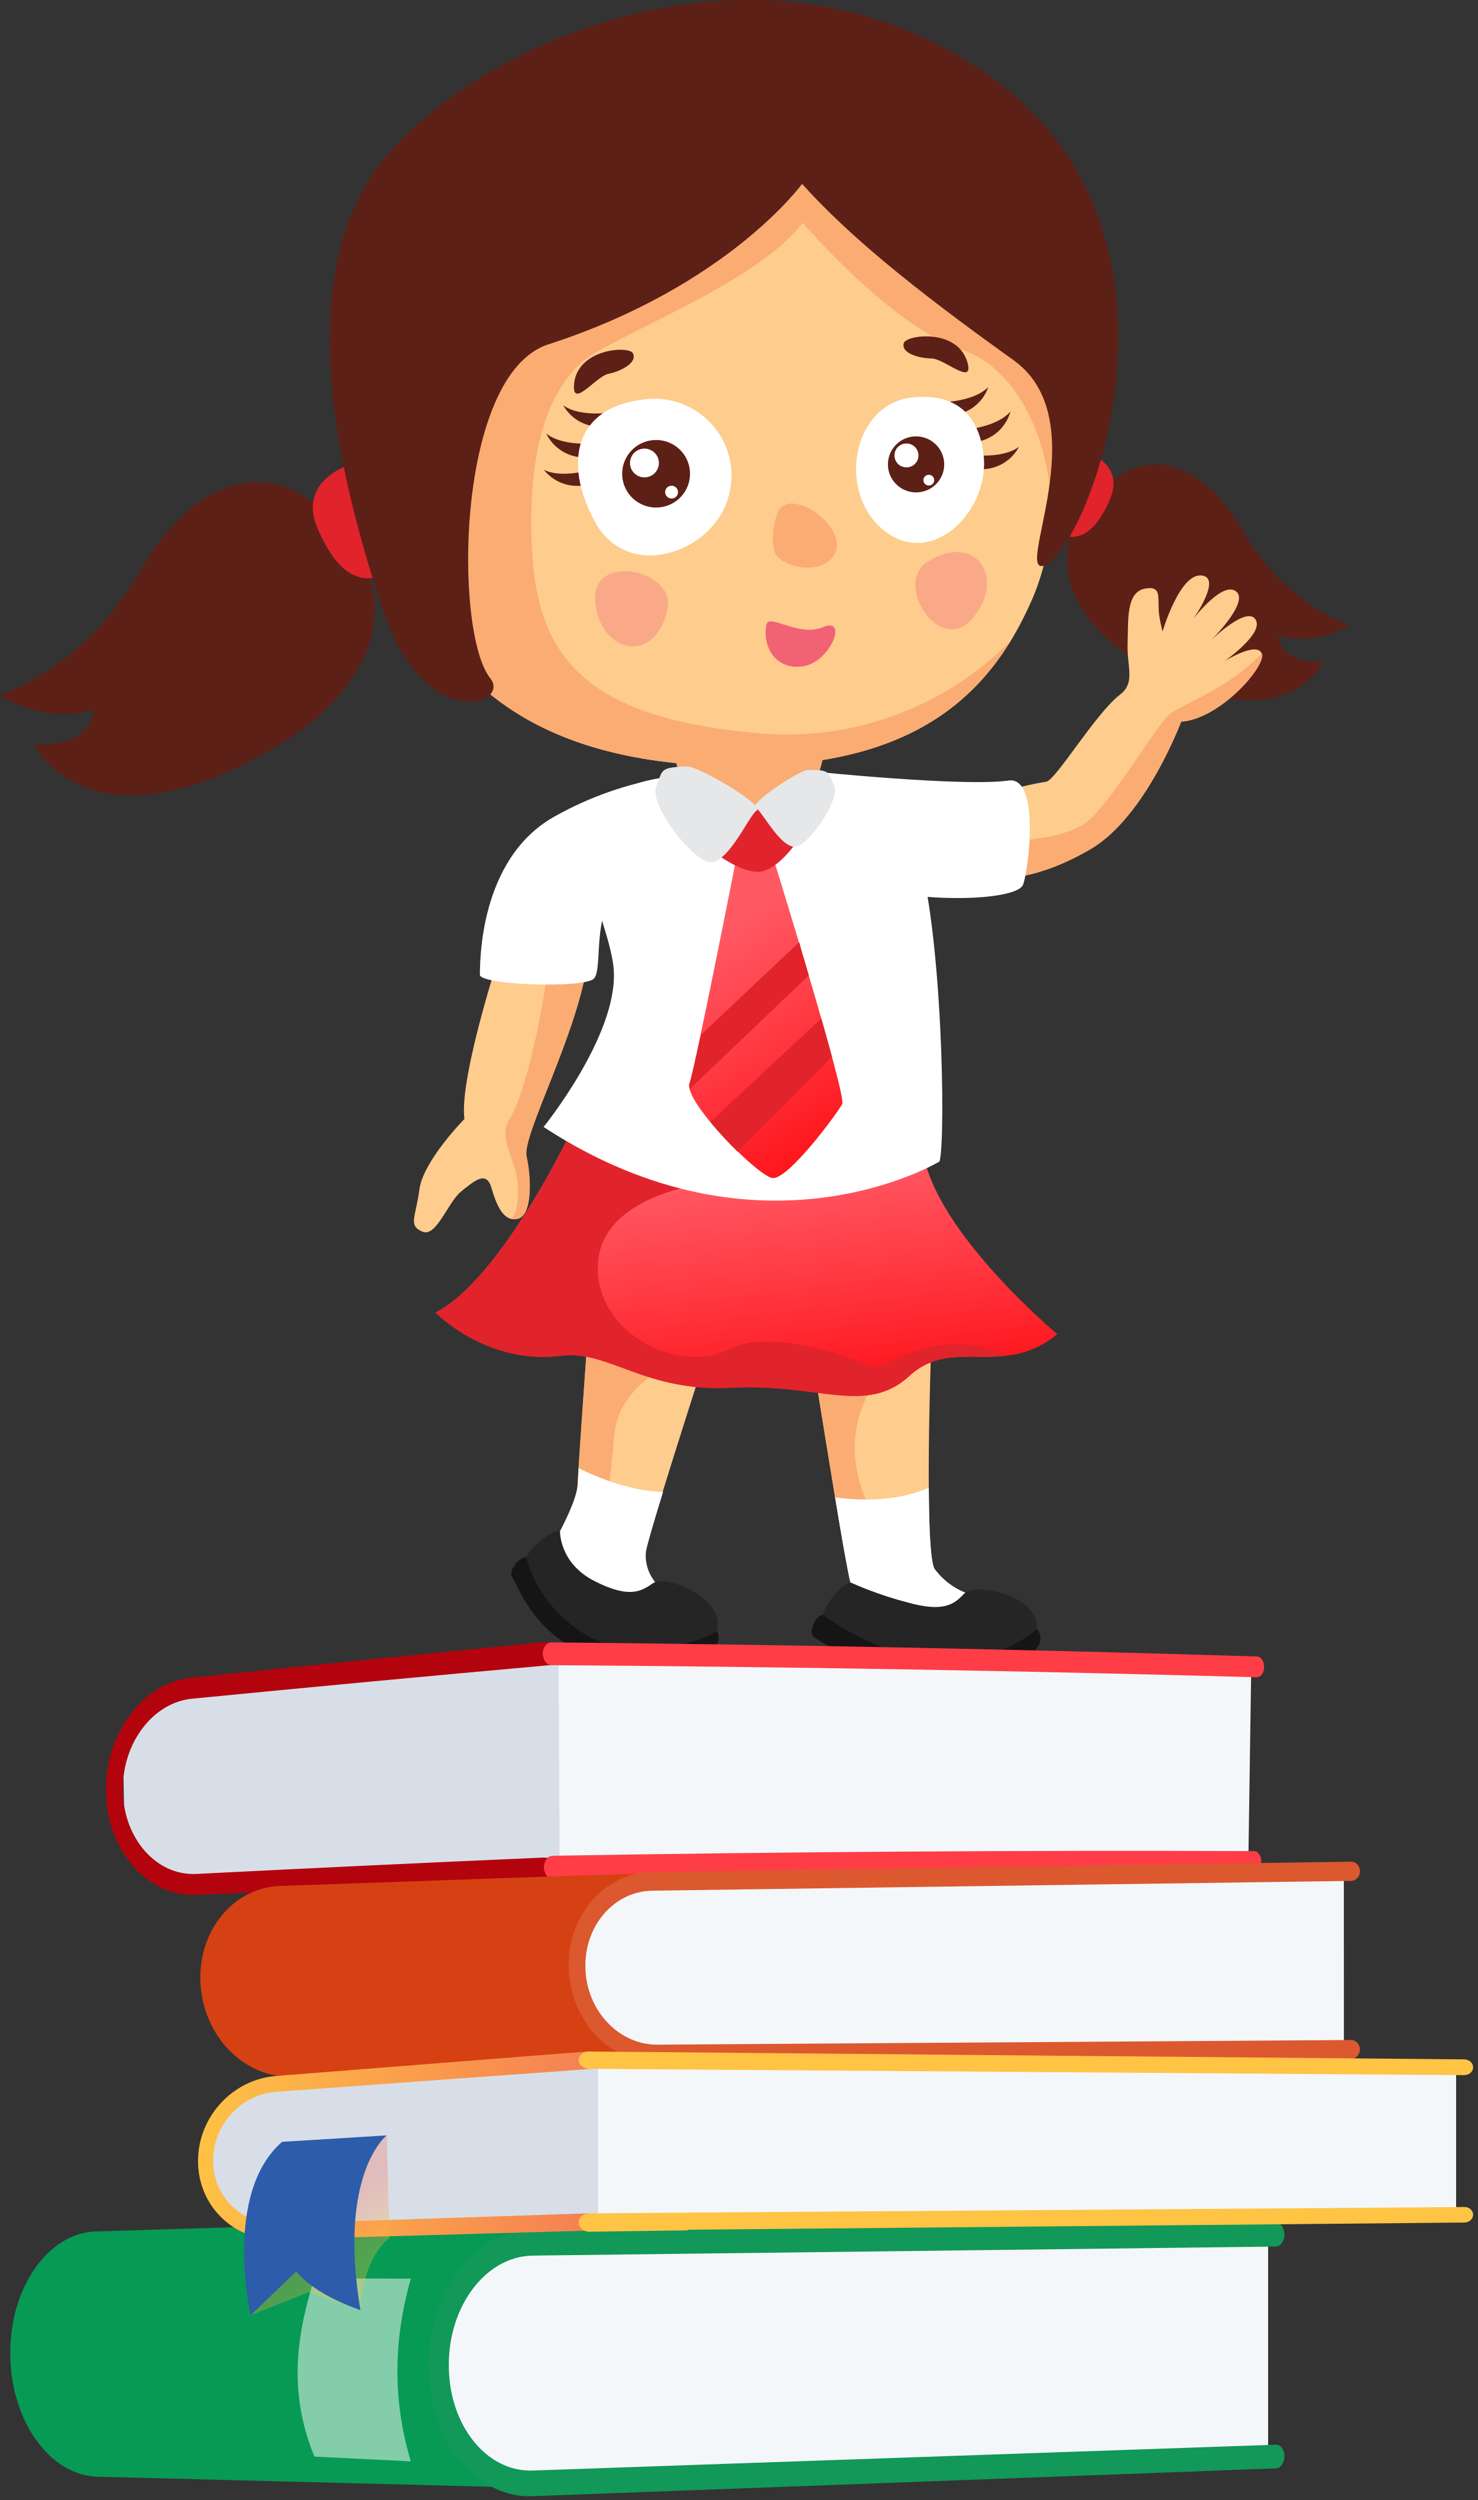 <svg width="252" height="426" viewBox="0 0 252 426" fill="none" xmlns="http://www.w3.org/2000/svg">
<rect x="0" y="0" width="252" height="426" fill="#333333" stroke="none"/>
<g clip-path="url(#clip0_528:2)">
<path d="M85.758 160.807C85.758 160.807 78.229 183.319 79.183 190.667C79.183 190.667 72.147 197.818 71.512 202.658C70.876 207.498 69.561 208.763 71.972 209.853C74.383 210.943 76.355 204.849 78.613 203.029C80.87 201.208 82.909 199.409 83.774 202.353C84.64 205.296 85.802 208.24 88.256 207.684C90.711 207.128 90.569 200.729 89.736 197.087C88.903 193.446 98.733 175.71 100.19 163.358C100.19 163.315 84.465 160.36 85.758 160.807Z" fill="#FECC8D"/>
<path d="M95.287 162.432L93.303 166.062C93.303 166.062 90.739 184.137 86.838 190.787C84.766 194.319 88.372 197.753 88.317 202.713C88.317 205.634 87.901 206.899 87.221 207.651C87.581 207.74 87.957 207.74 88.317 207.651C90.783 207.106 90.629 200.696 89.796 197.055C88.964 193.414 98.793 175.677 100.251 163.326L95.287 162.432Z" fill="#FAAC73"/>
<path d="M60.654 93.578C48.698 75.558 33.553 80.42 23.964 97.187C14.376 113.953 -0.035 118.466 -0.035 118.466C-0.035 118.466 7.351 123.492 16.019 120.952C16.019 120.952 15.932 127.209 5.861 126.904C5.861 126.904 13.389 142.351 37.969 131.875C62.55 121.399 68.434 105.265 60.654 93.578Z" fill="#5D2016"/>
<path d="M59.767 79.145C59.767 79.145 50.594 81.794 54.145 90.046C57.696 98.299 61.816 99.759 65.98 97.677C70.145 95.595 59.767 79.145 59.767 79.145Z" fill="#E1232C"/>
<path d="M184.324 87.768C193.321 74.206 204.718 77.869 211.928 90.482C219.139 103.095 229.999 106.496 229.999 106.496C228.222 107.605 226.237 108.342 224.165 108.662C222.092 108.982 219.976 108.88 217.945 108.361C217.945 108.361 218.011 113.07 225.616 112.841C225.616 112.841 219.95 124.473 201.441 116.591C182.932 108.709 178.494 96.554 184.324 87.768Z" fill="#5D2016"/>
<path d="M185.015 76.899C185.015 76.899 191.908 78.894 189.245 85.097C186.582 91.3 183.448 92.401 180.336 90.853C177.223 89.305 185.015 76.899 185.015 76.899Z" fill="#E1232C"/>
<path d="M176.054 101.951C168.514 119.393 154.531 131.973 120.8 130.425C87.65 128.91 78.412 113.135 73.087 107.249C67.761 101.362 74.796 45.993 74.796 45.993L89.886 27.744L163.309 23.035C163.309 23.035 178.103 48.937 178.651 49.82C179.199 50.703 183.561 84.617 176.054 101.951Z" fill="#FECC8D"/>
<path d="M172.317 109.2C166.714 114.881 159.902 119.24 152.383 121.959C144.864 124.677 136.828 125.685 128.866 124.909C100.012 122.26 91.607 112.111 90.697 93.567C89.787 75.024 94.248 66.194 99.124 61.779C104.001 57.364 128.866 48.533 136.855 37.937C136.855 37.937 151.945 55.597 163.923 59.566C175.9 63.534 179.9 80.758 179.013 87.822C178.947 88.389 179.122 88.596 179.462 88.553C181.829 71.23 179.111 50.507 178.651 49.82C178.059 48.937 163.309 23.035 163.309 23.035L89.886 27.744L74.796 45.993C74.796 45.993 67.761 101.362 73.087 107.249C78.412 113.135 87.65 128.91 120.8 130.425C149.644 131.744 164.032 122.74 172.317 109.2Z" fill="#FAAC73"/>
<path d="M105.171 70.151C105.171 70.151 99.187 71.328 96.031 69.061C96.737 70.311 97.804 71.322 99.093 71.963C100.382 72.604 101.835 72.847 103.264 72.658L105.171 70.151Z" fill="#5D2016"/>
<path d="M102.189 75.493C102.189 75.493 96.139 76.278 93.137 73.868C93.759 75.162 94.756 76.24 96.001 76.963C97.246 77.686 98.679 78.02 100.117 77.924L102.189 75.493Z" fill="#5D2016"/>
<path d="M101.914 79.69C101.914 79.69 96.182 81.761 92.731 80.05C93.617 81.174 94.821 82.008 96.188 82.447C97.554 82.886 99.022 82.909 100.402 82.513L101.914 79.69Z" fill="#5D2016"/>
<path d="M159.746 68.57C159.746 68.57 165.839 68.679 168.513 65.943C168.043 67.299 167.174 68.483 166.019 69.342C164.864 70.201 163.477 70.696 162.036 70.761L159.746 68.57Z" fill="#5D2016"/>
<path d="M163.668 73.312C163.668 73.312 169.761 73.029 172.281 70.118C171.902 71.502 171.113 72.741 170.017 73.672C168.92 74.603 167.567 75.185 166.134 75.34L163.668 73.312Z" fill="#5D2016"/>
<path d="M164.629 77.4C164.629 77.4 170.645 78.425 173.736 76.136C173.064 77.404 172.025 78.442 170.753 79.115C169.48 79.788 168.034 80.064 166.601 79.908L164.629 77.4Z" fill="#5D2016"/>
<path d="M155.5 67.731C145.287 68.821 142.58 83.963 150.777 90.439C158.974 96.914 168.848 87.016 167.697 77.455C166.547 67.894 159.73 67.262 155.5 67.731Z" fill="white"/>
<path d="M110.114 68.025C98.06 69.213 95.868 78.709 101.468 88.956C107.068 99.203 121.489 94.232 124.163 84.802C124.791 82.731 124.892 80.537 124.459 78.416C124.025 76.296 123.069 74.316 121.677 72.653C120.284 70.991 118.499 69.698 116.481 68.89C114.464 68.082 112.276 67.785 110.114 68.025Z" fill="white"/>
<path d="M117.643 80.431C117.702 81.567 117.421 82.695 116.836 83.673C116.25 84.65 115.387 85.433 114.355 85.923C113.323 86.413 112.167 86.587 111.036 86.424C109.904 86.261 108.846 85.768 107.995 85.008C107.145 84.247 106.54 83.252 106.258 82.15C105.975 81.048 106.027 79.886 106.407 78.814C106.788 77.74 107.479 76.804 108.395 76.121C109.31 75.439 110.408 75.042 111.55 74.98C112.31 74.938 113.072 75.045 113.79 75.296C114.509 75.548 115.17 75.938 115.736 76.444C116.303 76.951 116.763 77.564 117.09 78.248C117.417 78.933 117.605 79.674 117.643 80.431Z" fill="#5D2016"/>
<path d="M112.338 78.763C112.363 79.247 112.244 79.728 111.995 80.145C111.745 80.561 111.378 80.895 110.938 81.104C110.498 81.313 110.006 81.387 109.523 81.318C109.041 81.249 108.59 81.039 108.228 80.715C107.865 80.391 107.607 79.967 107.487 79.497C107.366 79.027 107.388 78.533 107.55 78.075C107.712 77.618 108.007 77.219 108.397 76.928C108.787 76.637 109.254 76.468 109.741 76.441C110.065 76.424 110.389 76.47 110.695 76.577C111.001 76.684 111.283 76.85 111.524 77.066C111.765 77.282 111.961 77.543 112.101 77.834C112.241 78.125 112.321 78.441 112.338 78.763Z" fill="white"/>
<path d="M115.602 83.854C115.601 84.066 115.539 84.274 115.421 84.451C115.304 84.628 115.137 84.767 114.941 84.852C114.745 84.936 114.529 84.962 114.319 84.925C114.109 84.889 113.914 84.793 113.758 84.648C113.602 84.503 113.492 84.316 113.441 84.11C113.391 83.903 113.402 83.687 113.473 83.487C113.544 83.287 113.673 83.112 113.843 82.983C114.013 82.855 114.217 82.779 114.429 82.764C114.58 82.753 114.73 82.774 114.872 82.824C115.014 82.874 115.144 82.953 115.254 83.055C115.364 83.157 115.452 83.281 115.512 83.418C115.572 83.556 115.602 83.704 115.602 83.854Z" fill="white"/>
<path d="M160.984 78.872C161.034 79.815 160.803 80.752 160.318 81.564C159.834 82.376 159.118 83.027 158.262 83.434C157.406 83.842 156.447 83.987 155.508 83.853C154.568 83.719 153.69 83.31 152.983 82.679C152.277 82.048 151.775 81.223 151.54 80.308C151.305 79.394 151.348 78.43 151.664 77.54C151.979 76.649 152.553 75.871 153.313 75.305C154.072 74.739 154.984 74.41 155.932 74.359C157.203 74.293 158.448 74.732 159.395 75.578C160.341 76.423 160.913 77.608 160.984 78.872Z" fill="#5D2016"/>
<path d="M156.599 77.487C156.622 77.889 156.525 78.288 156.32 78.634C156.116 78.981 155.813 79.26 155.45 79.436C155.086 79.611 154.679 79.676 154.278 79.623C153.878 79.569 153.503 79.398 153.199 79.133C152.896 78.867 152.678 78.518 152.574 78.13C152.469 77.742 152.482 77.332 152.611 76.951C152.74 76.57 152.98 76.236 153.299 75.99C153.619 75.744 154.004 75.597 154.407 75.569C154.678 75.551 154.95 75.587 155.206 75.674C155.463 75.761 155.7 75.897 155.904 76.075C156.108 76.254 156.274 76.47 156.393 76.713C156.512 76.955 156.582 77.218 156.599 77.487Z" fill="white"/>
<path d="M159.281 81.761C159.292 81.942 159.248 82.122 159.155 82.279C159.063 82.435 158.926 82.561 158.761 82.639C158.597 82.718 158.413 82.746 158.232 82.721C158.052 82.695 157.883 82.617 157.747 82.496C157.611 82.375 157.515 82.216 157.47 82.04C157.425 81.864 157.433 81.679 157.494 81.508C157.555 81.337 157.666 81.188 157.813 81.08C157.959 80.971 158.134 80.909 158.317 80.9C158.559 80.888 158.796 80.972 158.977 81.133C159.158 81.294 159.267 81.52 159.281 81.761Z" fill="white"/>
<path d="M107.911 60.198C107.221 58.846 98.235 59.402 97.862 65.648C97.621 69.617 101.632 64.122 103.736 63.697C105.84 63.272 108.733 61.8 107.911 60.198Z" fill="#5D2016"/>
<path d="M154.1 58.465C154.516 57.015 163.447 55.881 164.992 61.91C165.979 65.758 160.992 61.114 158.845 61.081C156.697 61.048 153.585 60.198 154.1 58.465Z" fill="#5D2016"/>
<path d="M130.662 106.464C131.067 104.392 136.141 108.644 140.393 106.845C144.645 105.047 141.62 112.841 136.908 113.539C132.196 114.237 129.96 110.105 130.662 106.464Z" fill="#F16275"/>
<path d="M133.169 86.438C136.205 83.745 144.621 90.264 142.287 94.396C139.953 98.527 132.852 96.38 132.084 94.091C131.317 91.801 132.15 87.332 133.169 86.438Z" fill="#FAAC73"/>
<path d="M158.112 95.737C152.271 99.41 160.304 112.089 165.926 105.254C171.548 98.418 166.364 90.548 158.112 95.737Z" fill="#F9A987"/>
<path d="M113.815 103.749C115.229 97.023 100.544 93.938 101.498 102.714C102.451 111.489 111.821 113.266 113.815 103.749Z" fill="#F9A987"/>
<path d="M136.754 31.331C136.754 31.331 124.14 48.773 93.511 58.672C77.697 63.752 77.347 107.805 83.593 115.577C87.198 120.058 72.339 125.389 65.128 103.477C57.917 81.565 48.909 46.571 66.026 26.403C83.144 6.236 130.891 -13.932 168.731 12.962C206.571 39.856 185.563 93.219 178.199 96.304C172.49 98.702 187.306 71.721 172.786 61.353C155.219 48.806 144.414 39.845 136.754 31.331Z" fill="#5D2016"/>
<path d="M170.308 135.178C172.942 134.3 175.643 133.637 178.384 133.194C180.017 132.943 186.79 121.551 190.965 118.357C193.628 116.319 192.127 113.735 192.258 109.636C192.39 105.537 191.984 100.849 195.294 100.283C198.318 99.748 197.222 102.136 197.672 104.981C197.805 105.863 197.988 106.736 198.22 107.597C198.22 107.597 201.091 97.786 204.795 98.048C208.499 98.309 203.458 105.461 203.458 105.461C203.458 105.461 208.433 98.92 210.756 100.773C213.079 102.626 206.46 109.113 206.46 109.113C206.46 109.113 212.531 103.171 214.066 105.548C215.6 107.924 208.762 112.667 208.762 112.667C208.762 112.667 214.241 109.254 215.096 111.315C215.951 113.375 208.017 122.543 201.343 122.968C201.343 122.968 195.359 139.124 186.001 144.63C176.642 150.135 170.297 149.688 170.297 149.688L170.308 135.178Z" fill="#FECC8D"/>
<path d="M185.366 139.997C181.223 143.267 172.051 143.267 172.051 143.267L170.363 149.088V149.677C170.363 149.677 176.752 150.135 186.067 144.619C195.382 139.103 201.409 122.958 201.409 122.958C208.083 122.532 216.039 113.375 215.162 111.304C209.124 117.616 201.376 120.025 199.305 121.78C197.234 123.535 189.508 136.759 185.366 139.997Z" fill="#FAAC73"/>
<path d="M114.5 127.82C114.5 127.82 116.275 131.908 115.826 134.361C115.377 136.814 131.749 139.31 131.749 139.31L138.247 135.32C138.247 135.32 140.603 129.869 140.297 128.332C139.99 126.795 114.5 127.82 114.5 127.82Z" fill="#FAAC73"/>
<path d="M138.877 131.482C138.877 131.482 164.323 134.088 171.972 132.998C177.276 132.246 175.468 147.878 174.438 150.724C173.408 153.569 156.356 153.994 146.833 150.724C137.31 147.453 138.877 131.482 138.877 131.482Z" fill="white"/>
<path d="M118.791 131.973C118.791 131.973 107.504 131.853 94.528 139.135C81.553 146.418 81.871 164.318 81.817 166.084C81.762 167.85 99.504 168.46 101.246 166.76C102.989 165.059 100.49 153.918 106.605 150.822C112.72 147.726 118.254 133.663 118.791 131.973Z" fill="white"/>
<path d="M138.789 232.943C138.789 232.943 143.994 265.767 145.003 269.648C146.011 273.529 159.808 277.388 159.808 277.388L165.419 272.722L164.98 271.534C162.735 270.721 160.78 269.269 159.358 267.358C157.539 264.502 158.734 230.381 158.734 230.381L138.789 232.943Z" fill="#FECC8D"/>
<path d="M148.729 257.863C141.058 243.462 150.526 233.88 150.526 233.88L149.145 231.7L138.789 233.03C138.789 233.03 142.153 254.244 143.994 264.579C148.608 266.083 153.178 266.225 148.729 257.863Z" fill="#FAAC73"/>
<path d="M119.555 233.455C119.555 233.455 110.394 261.799 110.065 264.469C109.952 265.739 110.183 267.015 110.735 268.166C111.286 269.316 112.137 270.298 113.199 271.01C115.084 272.177 108.432 276.81 108.432 276.81L94.186 265.908L93.32 263.227L95.512 260.861C95.512 260.861 98.405 255.41 98.493 253.023C98.581 250.635 99.994 230.773 99.994 230.773L119.555 233.455Z" fill="#FECC8D"/>
<path d="M113.807 232.67L99.966 230.773C99.966 230.773 98.552 250.603 98.464 253.023C98.388 253.866 98.196 254.695 97.894 255.487L103.319 258.277C103.319 258.277 104.031 251.9 104.777 244.193C105.522 236.485 113.817 232.801 113.817 232.801L113.807 232.67Z" fill="#FAAC73"/>
<path d="M97.455 192.64C97.455 192.64 85.521 217.844 74.277 223.643C74.277 223.643 82.957 232.615 95.636 231.002C103.833 229.966 109.882 237.238 124.742 236.453C139.602 235.668 147.634 241.228 155.075 234.414C162.516 227.601 170.911 234.959 180.28 227.339C180.28 227.339 159.273 209.82 157.355 196.063L97.455 192.64Z" fill="url(#paint0_linear_528:2)"/>
<path d="M113.259 270.989C112.197 270.277 111.346 269.294 110.795 268.144C110.244 266.993 110.012 265.717 110.125 264.448C110.246 263.51 111.495 259.27 113.051 254.222C107.572 254.08 102.016 251.824 98.684 250.178C98.597 251.551 98.531 252.565 98.52 253.001C98.432 255.432 95.539 260.839 95.539 260.839L93.348 263.205L94.213 265.887L108.46 276.788C108.46 276.788 115.09 272.155 113.259 270.989Z" fill="white"/>
<path d="M159.358 267.359C158.646 266.268 158.394 260.294 158.361 253.492C152.882 255.956 146.186 255.672 142.395 255.149C143.49 261.962 144.586 268.1 145.003 269.648C146.022 273.529 159.808 277.388 159.808 277.388L165.419 272.722L164.98 271.534C162.735 270.722 160.78 269.269 159.358 267.359Z" fill="white"/>
<path d="M95.48 260.861C95.48 260.861 95.294 266.312 101.354 269.397C107.414 272.482 109.397 271.098 111.37 269.746C113.342 268.394 121.529 271.512 122.329 275.971C123.129 280.429 117.09 282.184 106.11 281.803C95.129 281.421 88.97 270.204 88.664 268.067C88.357 265.93 92.784 260.937 95.48 260.861Z" fill="#252525"/>
<path d="M89.729 265.451C90.562 268.383 91.994 271.112 93.936 273.468C95.879 275.824 98.289 277.756 101.016 279.143C110.112 283.504 120.489 279.143 122.265 277.922C122.413 278.236 122.498 278.575 122.514 278.921C122.53 279.267 122.478 279.613 122.36 279.939C122.242 280.265 122.061 280.565 121.826 280.821C121.592 281.077 121.309 281.285 120.994 281.432C118.626 282.762 109.662 285.651 100.172 281.945C90.682 278.238 88.118 269.648 87.329 268.732C86.54 267.816 88.589 265.047 89.729 265.451Z" fill="#151515"/>
<path d="M145.038 269.648C148.116 271.018 151.301 272.137 154.561 272.994C161.136 274.88 162.802 273.202 164.424 271.512C166.046 269.822 174.747 271.403 176.478 275.633C178.21 279.862 172.698 282.675 161.86 284.299C151.022 285.924 140.655 280.004 139.888 277.987C139.12 275.971 142.375 270.215 145.038 269.648Z" fill="#252525"/>
<path d="M140.36 275.196C145.167 278.626 150.569 281.143 156.294 282.62C166.157 285.28 175.362 279.045 176.842 277.562C177.052 277.834 177.206 278.145 177.295 278.477C177.384 278.809 177.407 279.155 177.361 279.496C177.315 279.836 177.202 280.164 177.028 280.461C176.854 280.758 176.623 281.017 176.348 281.225C174.321 282.969 166.157 287.428 156.053 285.531C145.949 283.634 139.615 279.622 138.695 278.859C137.774 278.096 139.155 275.011 140.36 275.196Z" fill="#151515"/>
<path d="M171.535 230.817C159.229 225.53 150.528 233.847 148.643 232.899C146.758 231.951 131.887 225.911 124.008 230.021C116.128 234.131 101.521 227.481 101.937 215.566C102.353 203.65 120.194 201.677 120.194 201.677L115.515 193.686L97.455 192.662C97.455 192.662 85.521 217.866 74.277 223.665C74.277 223.665 82.957 232.637 95.636 231.024C103.833 229.988 109.882 237.26 124.742 236.475C139.602 235.69 147.634 241.249 155.075 234.436C160.193 229.748 165.76 231.765 171.798 231.002L171.535 230.817Z" fill="#E1232C"/>
<path d="M118.794 131.973C118.794 131.973 120.548 136.89 130.125 137.664C139.703 138.438 138.322 131.482 138.322 131.482C138.322 131.482 151.944 131.788 156.295 144.75C160.645 157.711 161.292 193.959 160.196 197.905C160.196 197.905 129.775 216.285 92.68 192.029C92.68 192.029 105.227 176.56 104.658 165.495C104.088 154.43 88.055 133.107 118.794 131.973Z" fill="white"/>
<path d="M125.64 145.731C125.64 145.731 118.615 181.498 117.552 184.551C116.489 187.603 129.015 200.195 131.634 200.718C134.253 201.241 142.834 189.62 143.601 188.105C144.368 186.589 131.426 144.826 131.426 144.826L125.64 145.731Z" fill="url(#paint1_linear_528:2)"/>
<path d="M122.026 145.393C122.026 145.393 126.464 148.86 129.598 148.522C132.732 148.184 136.031 143.224 136.031 143.224L131.889 138.002C131.889 138.002 131.439 137.097 127.812 137.86C124.185 138.623 120.24 142.231 122.026 145.393Z" fill="#E1232C"/>
<path d="M140.039 173.551L121.113 191.179C122.565 192.944 124.112 194.629 125.749 196.226L141.858 180.103C141.321 178.097 140.707 175.895 140.039 173.551Z" fill="#E1232C"/>
<path d="M136.27 160.535L119.503 176.331C118.605 180.539 117.892 183.733 117.607 184.551C117.516 184.879 117.516 185.226 117.607 185.554L137.903 166.204C137.366 164.285 136.763 162.432 136.27 160.535Z" fill="#E1232C"/>
<path d="M117.113 130.589C112.302 130.763 113.036 131.221 111.886 134.033C110.735 136.846 116.784 145 120.247 146.712C123.71 148.423 127.567 139.026 129.014 138.121C130.46 137.217 119.053 130.512 117.113 130.589Z" fill="#E6E7E8"/>
<path d="M137.804 131.188C141.618 131.188 141.092 131.537 142.187 133.728C143.283 135.919 138.9 142.591 136.248 144.085C133.596 145.578 130.034 138.274 128.84 137.609C127.645 136.944 136.27 131.21 137.804 131.188Z" fill="#E6E7E8"/>
</g>
<path d="M101.214 318.956C78.375 319.668 55.535 320.485 32.707 321.406C26.41 321.658 21.287 315.521 21.145 307.688C21.109 305.918 21.085 304.148 21.05 302.379C20.908 294.545 25.841 287.739 32.173 287.173C55.12 285.131 78.078 283.183 101.06 281.33C101.108 293.875 101.167 306.421 101.214 318.956Z" fill="#D8DEE8"/>
<path d="M92.593 320.439C72.865 321.187 53.148 321.998 33.444 322.89C25.074 323.187 18.264 315.33 18.082 305.371C18.082 305.33 18.082 305.299 18.082 305.258C17.889 295.298 24.445 286.59 32.851 285.841C52.664 283.779 72.49 281.779 92.339 279.851C93.379 279.768 105.511 280.651 105.511 281.748C105.511 282.835 94.202 283.697 93.174 283.779C73.07 285.584 52.979 287.472 32.9 289.431C26.114 289.995 20.804 297.021 20.949 305.083C20.949 305.124 20.949 305.155 20.949 305.196C21.094 313.258 26.622 319.587 33.384 319.31C53.1 318.305 72.828 317.382 92.569 316.52C93.597 316.479 105.657 317.546 105.669 318.644C105.669 319.721 93.633 320.397 92.593 320.439Z" fill="#B3040D"/>
<path d="M212.843 317.196C173.688 317.104 134.543 317.42 95.417 318.132C95.358 305.975 95.298 293.828 95.238 281.671C134.622 281.997 173.987 282.729 213.341 283.869C213.172 294.988 213.013 306.087 212.843 317.196Z" fill="#F4F7FA"/>
<path d="M214.291 285.791C174.22 284.683 134.13 284.001 94.029 283.736C93.213 283.726 92.557 282.851 92.547 281.783C92.537 280.705 93.204 279.84 94.009 279.85C134.13 280.227 174.25 281.02 214.34 282.251C215.017 282.272 215.554 283.085 215.534 284.062C215.524 285.039 214.967 285.812 214.291 285.791Z" fill="#FF3D46"/>
<path d="M213.793 318.976C173.922 318.935 134.07 319.312 94.219 320.105C93.413 320.126 92.746 319.261 92.746 318.183C92.736 317.104 93.393 316.219 94.199 316.209C134.07 315.527 173.962 315.263 213.843 315.416C214.52 315.416 215.047 316.219 215.037 317.196C215.017 318.183 214.46 318.976 213.793 318.976Z" fill="#FF3D46"/>
<path d="M109.321 319.316H109.31L107.338 319.305L98.734 319.566L47.886 321.351C46.38 321.394 44.939 321.666 43.595 322.177C37.732 324.397 33.755 330.718 34.188 338.018L34.199 338.116C34.687 346.188 40.431 352.716 47.453 353.716C48.179 353.825 48.916 353.869 49.664 353.847L92.221 352.161L98.961 351.9L101.562 351.802L109.05 351.464L110.611 351.356H110.622L111.153 351.377L112.236 351.356L112.269 351.04L112.388 349.669L112.399 349.506L112.497 348.386L114.892 322.101L115.043 320.437L115.108 319.642L115.173 319.011L109.321 319.316Z" fill="#D64113"/>
<path d="M229.137 349.223L116.952 349.931C107.622 349.985 99.895 344.534 99.656 337.724L99.494 333.089C99.255 326.236 106.646 320.546 116.053 320.415L229.126 318.783L229.137 349.223Z" fill="#F4F7FA"/>
<path d="M230.348 350.823L112.192 351.519C104.108 351.562 97.302 344.404 96.977 335.526V335.428C96.652 326.507 103.002 319.109 111.152 318.99L230.337 317.216C231.182 317.206 231.876 317.924 231.876 318.837C231.876 319.74 231.193 320.48 230.348 320.491L111.249 322.156C104.682 322.243 99.567 328.194 99.816 335.396V335.494C100.065 342.663 105.56 348.44 112.084 348.396L230.337 347.602C231.182 347.591 231.854 348.309 231.854 349.201C231.865 350.094 231.182 350.823 230.348 350.823Z" fill="#DC582F"/>
<path d="M86.429 378.067L84.394 378.132L76.942 378.361L72.966 378.48L38.919 379.534L37.491 379.578L31.027 379.774L20.67 380.089L16.48 380.219C15.17 380.241 13.896 380.491 12.694 380.958C11.873 381.263 11.111 381.676 10.361 382.165C5.242 385.48 1.754 392.654 1.754 400.893V401.013C1.754 412.252 8.289 421.676 16.515 422.013L84.406 423.741L88.727 423.85L88.965 421.654L89.084 420.589L93.096 384.056L93.382 381.948L93.679 379.665L93.786 378.208L93.798 377.828L86.429 378.067Z" fill="#079A54"/>
<path d="M216.216 380.653V418.6L182.391 419.819L96.483 422.919C93.795 423.017 91.226 422.658 88.871 421.929C81.39 419.601 76.098 413.52 76.098 406.176V399.627C76.098 390.923 83.567 383.634 93.248 382.187C94.307 382.024 95.413 381.937 96.519 381.926L171.817 381.121L216.216 380.653Z" fill="#F4F7FA"/>
<path d="M218.996 418.513C218.996 419.623 218.342 420.558 217.545 420.591L185.099 421.809L90.771 425.334C88.512 425.421 86.43 424.953 84.432 424.029C77.772 420.961 73.109 412.823 73.109 403.119V402.977C73.109 390.412 81.019 380.098 90.76 379.935H90.819L93.531 379.903L172.778 379.141L217.533 378.706C217.533 378.706 217.533 378.706 217.545 378.706C218.342 378.706 218.996 379.62 218.996 380.74C218.996 381.85 218.342 382.775 217.545 382.786L216.392 382.807L171.113 383.362L93.031 384.309L90.831 384.341C82.945 384.439 76.523 392.762 76.523 402.912V403.054C76.523 412.442 82.006 420.014 89.071 420.885C89.641 420.95 90.201 420.983 90.795 420.961L180.247 417.849L216.392 416.598L217.545 416.555C218.342 416.511 218.996 417.392 218.996 418.513Z" fill="#129858"/>
<path d="M109.05 378.836L46.456 380.251C40.701 380.381 36.117 375.812 36.117 370.035V366.118C36.117 360.352 40.701 355.381 46.456 355.022L109.05 351.094V378.836Z" fill="#D8DEE8"/>
<path d="M100.24 380.088L47.236 381.578C39.737 381.73 33.766 375.758 33.766 368.262V368.175C33.766 360.679 39.737 354.195 47.236 353.716L100.24 349.549C101.172 349.495 111.954 350.191 111.954 351.007C111.954 351.823 101.887 352.443 100.955 352.509L47.236 356.414C41.178 356.784 36.334 362.006 36.334 368.077V368.164C36.334 374.235 41.178 379.043 47.236 378.891L100.24 377.139C101.161 377.118 111.954 377.944 111.954 378.771C111.954 379.587 101.172 380.066 100.24 380.088Z" fill="url(#paint2_linear_528:2)"/>
<path d="M248.266 352.149V377.411L203.552 377.781L120.283 378.456L113.491 378.51L110.561 378.532L102.788 378.586L101.98 378.597V350.953L109.89 350.964L113.888 351.029L114.273 351.04L149.289 351.334L248.266 352.149Z" fill="#F4F7FA"/>
<path d="M249.652 353.586L100.485 352.509C99.48 352.498 98.66 351.834 98.66 351.018C98.66 350.202 99.48 349.55 100.485 349.56L249.652 350.899C250.496 350.909 251.167 351.519 251.167 352.259C251.167 352.998 250.484 353.586 249.652 353.586Z" fill="url(#paint3_linear_528:2)"/>
<path d="M251.167 377.368C251.167 378.107 250.484 378.706 249.652 378.706C249.652 378.706 249.652 378.706 249.639 378.706L202.901 379.141L120.154 379.903L117.298 379.935L117.186 380.033L100.485 380.272H100.461C99.653 380.272 98.971 379.75 98.735 379.163C98.697 379.054 98.673 378.891 98.66 378.76C98.66 378.728 98.66 378.684 98.66 378.651C98.66 377.836 99.48 377.139 100.485 377.139H100.548L102 377.128L110.581 377.063L204.466 376.389L248.447 376.073L249.652 376.051C250.484 376.04 251.167 376.628 251.167 377.368Z" fill="url(#paint4_linear_528:2)"/>
<path opacity="0.5" d="M70.046 419.396L53.613 418.59C49.639 408.906 49.945 399.582 53.613 388.22L70.046 388.264C66.746 399.865 67.256 410.115 70.046 419.396Z" fill="white"/>
<path opacity="0.3" d="M66.397 381.36L65.952 363.856L49.903 381.589C49.903 381.589 41.233 386.278 42.718 394.513L52.634 390.553L61.444 393.621C61.455 393.621 61.683 384.972 66.397 381.36Z" fill="url(#paint5_linear_528:2)"/>
<path d="M48.1 364.954L65.949 363.855C65.949 363.855 57.55 370.263 61.451 393.621C61.451 393.621 53.822 391.184 50.506 387.017L42.725 394.513C42.725 394.513 37.978 373.745 48.1 364.954Z" fill="#2C5CAA"/>
<defs>
<linearGradient id="paint0_linear_528:2" x1="117.232" y1="200.759" x2="123.508" y2="250.645" gradientUnits="userSpaceOnUse">
<stop offset="0.005" stop-color="#FF5964"/>
<stop offset="0.378" stop-color="#FF3A43"/>
<stop offset="1" stop-color="#FF0005"/>
</linearGradient>
<linearGradient id="paint1_linear_528:2" x1="128.083" y1="154.867" x2="156.361" y2="199.695" gradientUnits="userSpaceOnUse">
<stop offset="0.005" stop-color="#FF5964"/>
<stop offset="0.378" stop-color="#FF3A43"/>
<stop offset="1" stop-color="#FF0005"/>
</linearGradient>
<linearGradient id="paint2_linear_528:2" x1="31.159" y1="365.1" x2="118.024" y2="366.045" gradientUnits="userSpaceOnUse">
<stop stop-color="#FFC444"/>
<stop offset="0.996" stop-color="#F36F56"/>
</linearGradient>
<linearGradient id="paint3_linear_528:2" x1="-875.767" y1="266.138" x2="-1142.34" y2="237.864" gradientUnits="userSpaceOnUse">
<stop stop-color="#FFC444"/>
<stop offset="0.996" stop-color="#F36F56"/>
</linearGradient>
<linearGradient id="paint4_linear_528:2" x1="-878.523" y1="292.376" x2="-1145.08" y2="264.102" gradientUnits="userSpaceOnUse">
<stop stop-color="#FFC444"/>
<stop offset="0.996" stop-color="#F36F56"/>
</linearGradient>
<linearGradient id="paint5_linear_528:2" x1="59.593" y1="386.99" x2="53.473" y2="377.965" gradientUnits="userSpaceOnUse">
<stop stop-color="#FFC444"/>
<stop offset="0.996" stop-color="#F36F56"/>
</linearGradient>
<clipPath id="clip0_528:2">
<rect width="230" height="286" fill="white"/>
</clipPath>
</defs>
</svg>
